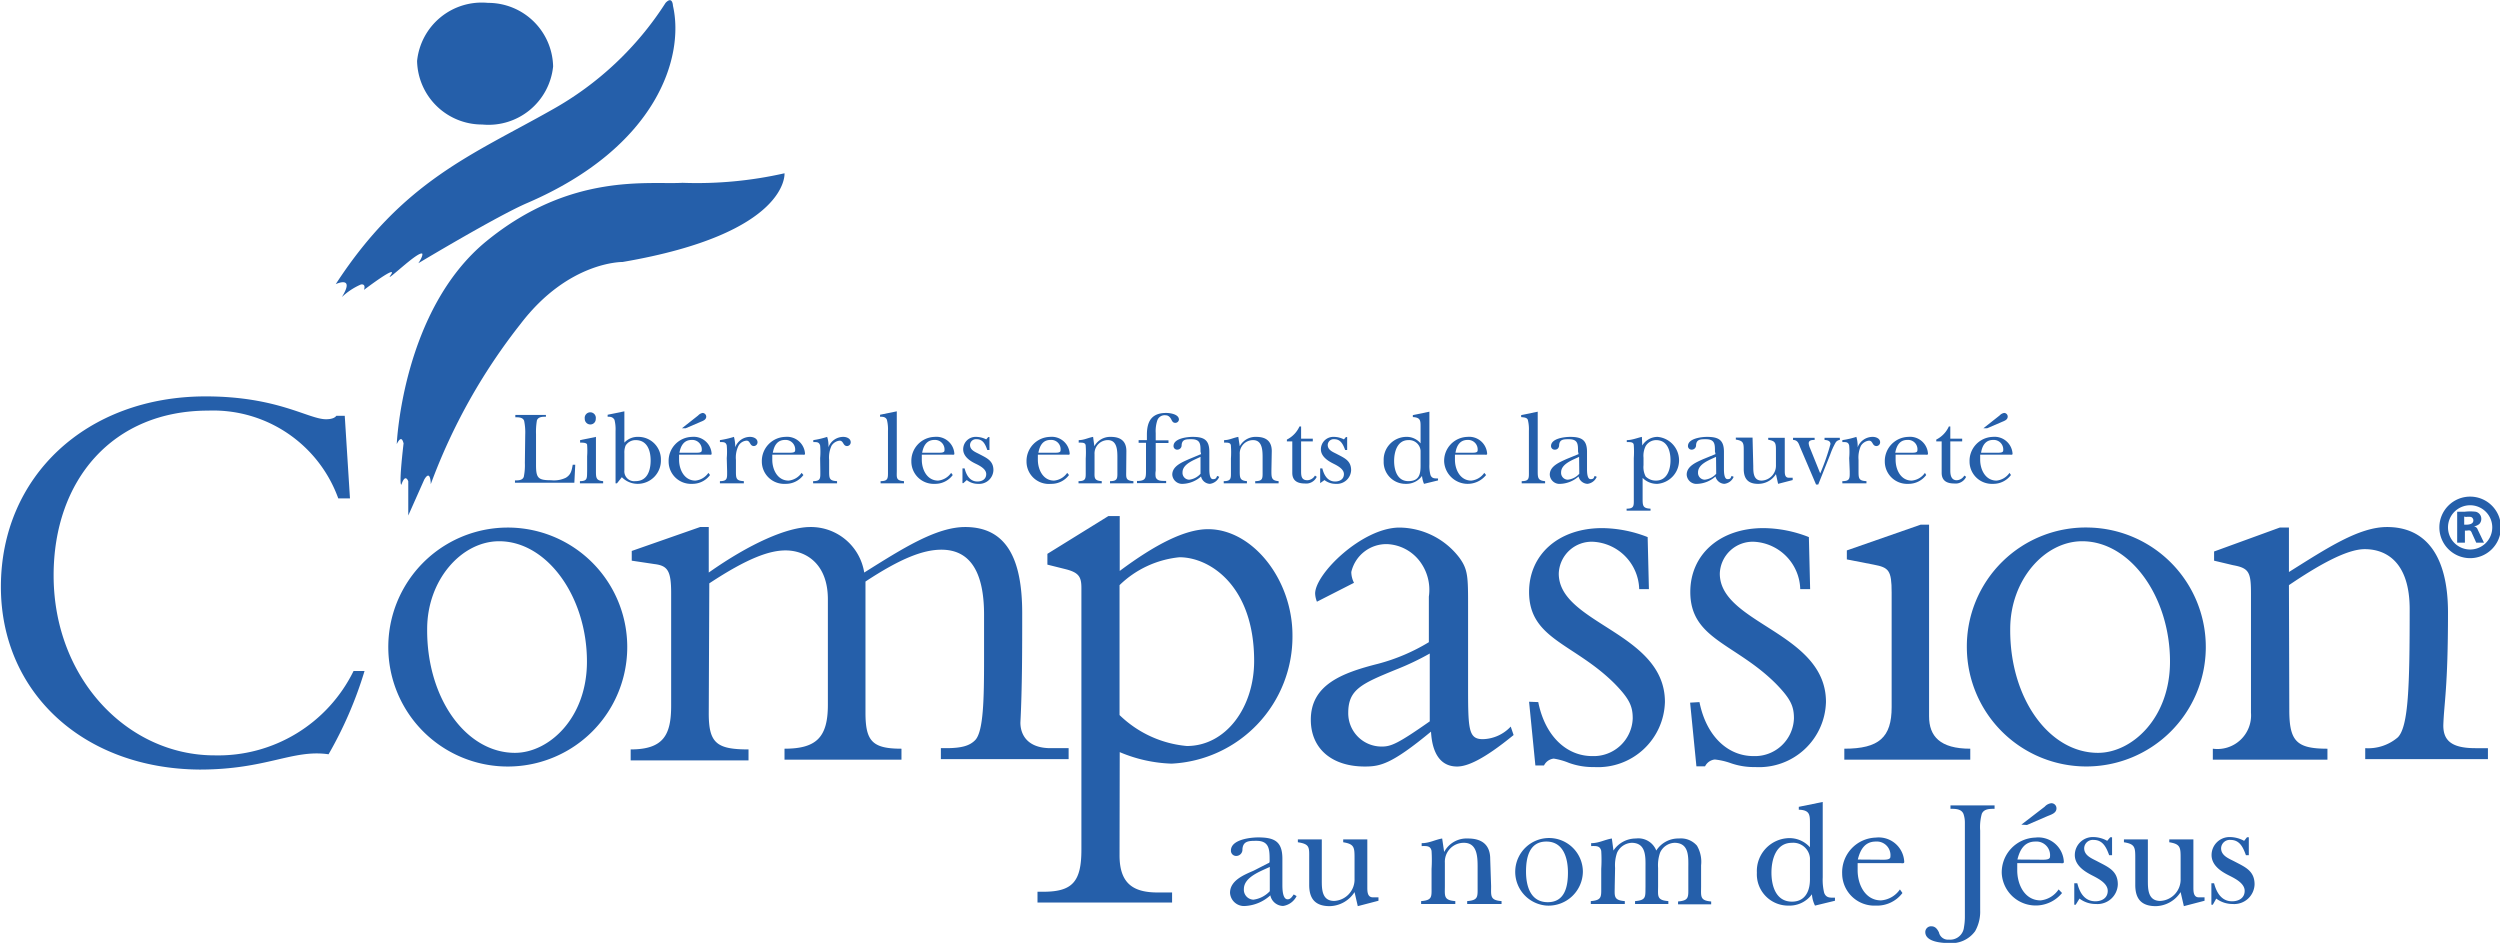 <svg id="Calque_1" data-name="Calque 1" xmlns="http://www.w3.org/2000/svg" viewBox="0 0 138.94 52.4"><title>compassion-logo-dark-fr</title><path d="M39,.9" transform="translate(-1.95 -0.84)" fill="#255faa"/><path d="M28.75,7.76a3.61,3.61,0,0,0,3.94-3.23A3.61,3.61,0,0,0,29.07,1a3.61,3.61,0,0,0-3.94,3.23A3.61,3.61,0,0,0,28.75,7.76Z" transform="translate(-1.95 -0.84)" fill="#255faa"/><path d="M38.94,1a17.76,17.76,0,0,1-6.33,5.95c-4.38,2.48-8.26,3.93-12,9.68,0,0,1.1-.51.34.72a3.63,3.63,0,0,1,1.06-.7s.29-.07.17.3c0,0,2-1.52,1.46-.79-.3.44,1.56-1.4,1.78-1.22,0,0,.06.11-.22.53,0,0,4.43-2.66,6.08-3.36C38.47,9,40,4,39.35,1.16,39.35,1.16,39.33.59,38.94,1Z" transform="translate(-1.95 -0.84)" fill="#255faa"/><path d="M24,25.52s.31-7.47,5-11.29S38,11.11,39.88,11a22,22,0,0,0,5.67-.53s.28,3.34-9,4.93c0,0-3-.05-5.66,3.43a32.52,32.52,0,0,0-5,8.92s0-.87-.36-.26l-.89,2,0-1.9s-.16-.48-.38.18c0,0-.17.22.12-2.3C24.36,25.47,24.29,24.93,24,25.52Z" transform="translate(-1.95 -0.84)" fill="#255faa"/><path d="M20.75,28.54a7.39,7.39,0,0,0-7.23-4.88c-5.29,0-8.59,3.84-8.59,9.16,0,5.74,4.12,10,8.94,10a8.38,8.38,0,0,0,7.73-4.69h.61a22,22,0,0,1-2,4.63c-2-.29-3.43.85-7.17.85C6.58,43.56,2,39.32,2,33.45c0-6.14,4.76-10.58,11.38-10.58,4,0,5.71,1.27,6.69,1.27.35,0,.51-.1.57-.19h.47l.29,4.59Z" transform="translate(-1.95 -0.84)" fill="#255faa"/><path d="M30.12,30.16a6.64,6.64,0,1,1,.1,13.28,6.64,6.64,0,1,1-.1-13.28Zm.45,12.52c1.87,0,4-1.91,4-5.07,0-3.62-2.22-6.69-4.88-6.69-2.09,0-4,2.15-4,4.88C25.66,39.63,27.84,42.68,30.57,42.68Z" transform="translate(-1.95 -0.84)" fill="#255faa"/><path d="M41.34,40.49c0,1.65.44,2,2.21,2v.61H37v-.61c1.84,0,2.25-.82,2.25-2.44V33.8c0-1.23-.19-1.52-.92-1.61L37.06,32v-.54l3.8-1.33h.48v2.53c2.28-1.61,4.37-2.53,5.64-2.53a3,3,0,0,1,3,2.53c2.12-1.33,4-2.53,5.61-2.53,2.28,0,3.17,1.74,3.17,4.78,0,2,0,4.16-.1,6.09,0,.66.38,1.42,1.68,1.42h1v.61H54.24v-.61h.28c.92,0,1.33-.15,1.62-.44.47-.47.5-2.31.5-4.5V35c0-2.44-.82-3.61-2.37-3.61-1,0-2.25.47-4.22,1.77v7.29c0,1.58.38,2,2,2v.61h-6.5v-.61c1.77,0,2.41-.63,2.41-2.44V34.15c0-2-1.24-2.72-2.35-2.72-.88,0-2.09.41-4.24,1.83Z" transform="translate(-1.95 -0.84)" fill="#255faa"/><path d="M64.17,48.38c0,1.59.79,2.06,2.12,2.06h.8V51H59.61v-.6h.31c1.62,0,2.13-.54,2.13-2.34V33.52c0-.61-.13-.86-.89-1.05l-1-.25v-.6l3.39-2.1h.63v3.05c2-1.49,3.64-2.32,4.91-2.32,2.47,0,4.69,2.79,4.69,5.9a7.07,7.07,0,0,1-6.72,7.13,8,8,0,0,1-2.88-.64Zm0-7.8a6.16,6.16,0,0,0,3.74,1.72c2.16,0,3.74-2.13,3.74-4.73,0-4.18-2.47-5.76-4.15-5.76a5.56,5.56,0,0,0-3.33,1.55Z" transform="translate(-1.95 -0.84)" fill="#255faa"/><path d="M75.14,34.28a1.36,1.36,0,0,1-.1-.45c0-1.11,2.63-3.67,4.69-3.67a4.24,4.24,0,0,1,3.33,1.68c.48.66.48,1.07.48,2.72v4.25c0,2.54,0,3.11.82,3.11a2.19,2.19,0,0,0,1.55-.7l.16.47c-1.71,1.4-2.6,1.75-3.14,1.75-1.29,0-1.42-1.43-1.45-1.94-2.19,1.81-2.82,1.94-3.68,1.94-1.84,0-3-1-3-2.6,0-1.94,1.72-2.6,3.74-3.11a10.7,10.7,0,0,0,2.82-1.2V34a2.63,2.63,0,0,0-.53-2,2.41,2.41,0,0,0-1.78-.92,2,2,0,0,0-2,1.55,1.34,1.34,0,0,0,.15.6Zm6.27,2.88a14.9,14.9,0,0,1-1.87.89c-1.93.79-2.66,1.11-2.66,2.41a1.85,1.85,0,0,0,1.87,1.87c.51,0,.89-.16,2.66-1.4Z" transform="translate(-1.95 -0.84)" fill="#255faa"/><path d="M87.44,39.86c.38,1.9,1.58,3,3,3a2.17,2.17,0,0,0,2.25-2.09c0-.66-.16-1.07-1-1.93-2.25-2.25-4.76-2.47-4.76-5.1,0-2.09,1.65-3.55,4.06-3.55a7.08,7.08,0,0,1,2.53.5l.07,2.89h-.54a2.71,2.71,0,0,0-2.54-2.63,1.83,1.83,0,0,0-1.93,1.77c0,2.79,5.9,3.27,5.9,7.13a3.72,3.72,0,0,1-3.93,3.62,3.91,3.91,0,0,1-1.4-.23A3.8,3.8,0,0,0,88.3,43a.69.69,0,0,0-.54.38h-.48l-.35-3.54Z" transform="translate(-1.95 -0.84)" fill="#255faa"/><path d="M96.4,39.86c.38,1.9,1.58,3,3,3a2.17,2.17,0,0,0,2.25-2.09c0-.66-.16-1.07-1-1.93-2.25-2.25-4.76-2.47-4.76-5.1,0-2.09,1.65-3.55,4.06-3.55a7,7,0,0,1,2.53.5l.07,2.89H102a2.71,2.71,0,0,0-2.54-2.63,1.83,1.83,0,0,0-1.93,1.77c0,2.79,5.9,3.27,5.9,7.13a3.72,3.72,0,0,1-3.93,3.62,3.91,3.91,0,0,1-1.4-.23,3.8,3.8,0,0,0-.85-.19.69.69,0,0,0-.54.38h-.48l-.35-3.54Z" transform="translate(-1.95 -0.84)" fill="#255faa"/><path d="M109.16,40.65c0,1.11.61,1.8,2.29,1.8v.61h-7v-.61c1.93,0,2.63-.63,2.63-2.31V33.77c0-1.24-.16-1.39-1-1.55l-1.49-.29v-.5L108.69,30h.47Z" transform="translate(-1.95 -0.84)" fill="#255faa"/><path d="M118.1,30.16a6.64,6.64,0,1,1-6.84,6.72A6.61,6.61,0,0,1,118.1,30.16Zm.45,12.52c1.87,0,4-1.91,4-5.07,0-3.62-2.22-6.69-4.88-6.69-2.09,0-4,2.15-4,4.88C113.64,39.63,115.82,42.68,118.55,42.68Z" transform="translate(-1.95 -0.84)" fill="#255faa"/><path d="M129.18,40.3c0,1.74.41,2.15,2.12,2.15v.61h-6.37v-.61a1.87,1.87,0,0,0,2.12-2V33.8c0-1.17-.12-1.39-1-1.55L125,32v-.51l3.65-1.33h.51v2.47c2.12-1.33,3.89-2.5,5.45-2.5,2.15,0,3.39,1.58,3.39,4.75,0,4.22-.22,5-.26,6.28,0,.85.48,1.26,1.78,1.26h.7v.61h-6.82v-.61a2.53,2.53,0,0,0,1.81-.6c.6-.6.66-2.91.66-7.13,0-2.53-1.23-3.33-2.5-3.33-1,0-2.57.89-4.21,2Z" transform="translate(-1.95 -0.84)" fill="#255faa"/><path d="M31.14,25a3.21,3.21,0,0,0-.06-.77c-.07-.2-.31-.2-.49-.2v-.13l.82,0,.88,0V24c-.19,0-.42,0-.5.2a3.84,3.84,0,0,0-.05.77v1.7c0,.74.11.86.84.86a1.52,1.52,0,0,0,.82-.14c.29-.18.32-.4.38-.72h.14l-.05,1-.3,0c-1,0-2,0-3,0v-.13c.18,0,.42,0,.49-.2a3.21,3.21,0,0,0,.06-.77Z" transform="translate(-1.95 -0.84)" fill="#255faa"/><path d="M35.07,25.12V27c0,.38,0,.55.4.58v.12l-.62,0-.67,0v-.12c.43,0,.39-.17.4-.55v-.82a4.43,4.43,0,0,0,0-.64c0-.14-.28-.13-.39-.13V25.3Zm-.62-1a.31.31,0,1,1,.61,0,.3.3,0,0,1-.29.31A.31.31,0,0,1,34.45,24.09Z" transform="translate(-1.95 -0.84)" fill="#255faa"/><path d="M36.65,25.44a1,1,0,0,1,.78-.32,1.25,1.25,0,0,1,1.25,1.29,1.29,1.29,0,0,1-1.29,1.32,1.23,1.23,0,0,1-.88-.37l-.27.34h-.08V24.79a2.14,2.14,0,0,0-.06-.62C36,24,35.86,24,35.72,24v-.11l.93-.19Zm0,1.54a.55.55,0,0,0,.62.6c.66,0,.84-.6.84-1.15s-.19-1.13-.83-1.13a.65.65,0,0,0-.56.3,1,1,0,0,0-.07.43Z" transform="translate(-1.95 -0.84)" fill="#255faa"/><path d="M41.41,27.24a1.21,1.21,0,0,1-1,.49,1.24,1.24,0,0,1-1.3-1.24,1.33,1.33,0,0,1,1.29-1.37,1,1,0,0,1,1.1.94c0,.07-.08.05-.14.05H39.69l0,.28c0,.55.29,1.16.91,1.16a1,1,0,0,0,.72-.43ZM40.67,26c.09,0,.28,0,.28-.12a.53.53,0,0,0-.56-.59c-.43,0-.61.33-.68.71Zm-.82-1.36.9-.71a.45.45,0,0,1,.25-.14.21.21,0,0,1,.2.2c0,.2-.22.25-.37.32l-.77.33Z" transform="translate(-1.95 -0.84)" fill="#255faa"/><path d="M42.34,26.3a4,4,0,0,0,0-.7c-.05-.21-.2-.19-.38-.19V25.3a5.19,5.19,0,0,0,.78-.18,2.1,2.1,0,0,1,.07.58h0a.88.88,0,0,1,.83-.58c.18,0,.41.09.41.3a.21.21,0,0,1-.2.21c-.24,0-.19-.3-.41-.3a.56.56,0,0,0-.45.29,1.47,1.47,0,0,0-.14.78V27c0,.42,0,.56.44.58v.12l-.66,0-.67,0v-.12c.43,0,.4-.17.4-.55Z" transform="translate(-1.95 -0.84)" fill="#255faa"/><path d="M46.6,27.24a1.21,1.21,0,0,1-1,.49,1.24,1.24,0,0,1-1.31-1.24,1.34,1.34,0,0,1,1.3-1.37,1,1,0,0,1,1.1.94c0,.07-.08.05-.14.05H44.87l0,.28c0,.55.29,1.16.91,1.16a1,1,0,0,0,.72-.43ZM45.85,26c.1,0,.29,0,.29-.12a.53.53,0,0,0-.56-.59c-.44,0-.61.33-.68.71Z" transform="translate(-1.95 -0.84)" fill="#255faa"/><path d="M47.53,26.3a4,4,0,0,0,0-.7c-.06-.21-.2-.19-.38-.19V25.3a4.8,4.8,0,0,0,.77-.18,1.54,1.54,0,0,1,.07.58h0a.88.88,0,0,1,.83-.58c.18,0,.41.09.41.3a.21.21,0,0,1-.2.21c-.24,0-.19-.3-.42-.3a.6.6,0,0,0-.45.29,1.57,1.57,0,0,0-.13.78V27c0,.42,0,.56.44.58v.12l-.66,0-.67,0v-.12c.43,0,.4-.17.4-.55Z" transform="translate(-1.95 -0.84)" fill="#255faa"/><path d="M51.79,27c0,.38-.06.55.4.58v.12l-.66,0-.64,0v-.12c.43,0,.41-.17.41-.55V24.79a2.14,2.14,0,0,0-.06-.62C51.17,24,51,24,50.86,24v-.11l.93-.19Z" transform="translate(-1.95 -0.84)" fill="#255faa"/><path d="M54.9,27.24a1.21,1.21,0,0,1-1,.49,1.24,1.24,0,0,1-1.3-1.24,1.33,1.33,0,0,1,1.29-1.37,1,1,0,0,1,1.1.94c0,.07-.08.05-.14.05H53.18l0,.28c0,.55.29,1.16.91,1.16a1,1,0,0,0,.72-.43ZM54.16,26c.09,0,.28,0,.28-.12a.53.53,0,0,0-.56-.59c-.43,0-.61.33-.68.71Z" transform="translate(-1.95 -0.84)" fill="#255faa"/><path d="M55.49,27.69h-.05l0-.82h.12c.09.37.29.73.71.73.26,0,.49-.13.49-.41s-.34-.46-.59-.58-.69-.37-.69-.8a.69.69,0,0,1,.72-.69,1.25,1.25,0,0,1,.56.14l.11-.13h.07v.72h-.12c-.1-.29-.23-.6-.59-.6a.33.33,0,0,0-.37.32c0,.3.32.4.54.52.4.21.76.36.76.88a.79.79,0,0,1-.85.76,1,1,0,0,1-.63-.21Z" transform="translate(-1.95 -0.84)" fill="#255faa"/><path d="M61.36,27.24a1.21,1.21,0,0,1-1,.49A1.24,1.24,0,0,1,59,26.49a1.34,1.34,0,0,1,1.3-1.37,1,1,0,0,1,1.1.94c0,.07-.09.05-.14.05H59.63l0,.28c0,.55.29,1.16.9,1.16a1,1,0,0,0,.73-.43ZM60.61,26c.09,0,.28,0,.28-.12a.52.52,0,0,0-.56-.59c-.43,0-.6.33-.67.71Z" transform="translate(-1.95 -0.84)" fill="#255faa"/><path d="M64.54,27c0,.38-.05.55.4.58v.12l-.63,0-.67,0v-.12c.44,0,.41-.17.41-.55v-.73c0-.4,0-1-.53-1a.74.74,0,0,0-.74.78V27c0,.38-.05.55.4.58v.12l-.63,0-.66,0v-.12c.43,0,.4-.17.4-.55v-.7a5.16,5.16,0,0,0,0-.7c0-.21-.2-.19-.39-.19V25.3c.3,0,.52-.13.8-.18l.07.52h0a1,1,0,0,1,.92-.52c.55,0,.86.25.86.79Z" transform="translate(-1.95 -0.84)" fill="#255faa"/><path d="M65.23,25.45V25.3h.46V25c0-.75.27-1.21,1.07-1.21.22,0,.71.07.71.37a.2.2,0,0,1-.21.18c-.11,0-.16-.08-.2-.16s-.13-.26-.33-.26a.43.43,0,0,0-.46.28,1.9,1.9,0,0,0-.09.71v.4h.71v.15h-.71V27a1.11,1.11,0,0,0,0,.36c.09.24.37.2.58.21v.12l-.83,0-.79,0v-.12c.51,0,.5-.18.5-.63V25.45Z" transform="translate(-1.95 -0.84)" fill="#255faa"/><path d="M68.67,26.09c.06,0,0-.11,0-.17,0-.39,0-.67-.51-.67-.29,0-.52,0-.54.33a.24.24,0,0,1-.23.25.2.2,0,0,1-.22-.2c0-.43.77-.51,1.06-.51.64,0,.93.17.93.83v.95c0,.15,0,.57.2.57s.18-.1.24-.18l.11.05a.65.65,0,0,1-.52.39.52.52,0,0,1-.49-.41,1.6,1.6,0,0,1-1,.41.55.55,0,0,1-.6-.51c0-.48.55-.69.92-.86Zm0,.14c-.34.17-1,.39-1,.86a.38.38,0,0,0,.37.41,1,1,0,0,0,.63-.33Z" transform="translate(-1.95 -0.84)" fill="#255faa"/><path d="M72.61,27c0,.38,0,.55.4.58v.12l-.63,0-.67,0v-.12c.44,0,.41-.17.41-.55v-.73c0-.4,0-1-.53-1a.74.74,0,0,0-.74.78V27c0,.38,0,.55.4.58v.12l-.62,0-.67,0v-.12c.43,0,.4-.17.4-.55v-.7a5.16,5.16,0,0,0,0-.7c0-.21-.2-.19-.38-.19V25.3c.29,0,.51-.13.79-.18l.08.52h0a1,1,0,0,1,.92-.52c.55,0,.86.25.86.79Z" transform="translate(-1.95 -0.84)" fill="#255faa"/><path d="M73.47,25.37v-.1a1.5,1.5,0,0,0,.7-.73h.09v.68h.65v.15h-.65V27c0,.26,0,.53.35.53a.51.51,0,0,0,.42-.26l.1.07a.65.65,0,0,1-.67.37c-.41,0-.69-.16-.69-.59V25.37Z" transform="translate(-1.95 -0.84)" fill="#255faa"/><path d="M75.32,27.69h0l0-.82h.12c.09.37.29.73.71.73.26,0,.49-.13.49-.41s-.34-.46-.58-.58-.7-.37-.7-.8a.69.69,0,0,1,.72-.69,1.22,1.22,0,0,1,.56.14l.11-.13h.07v.72h-.11c-.11-.29-.24-.6-.6-.6a.33.33,0,0,0-.37.32c0,.3.32.4.54.52.4.21.76.36.76.88a.79.79,0,0,1-.85.76,1,1,0,0,1-.63-.21Z" transform="translate(-1.95 -0.84)" fill="#255faa"/><path d="M81.09,27.73a1.5,1.5,0,0,1-.11-.44,1.07,1.07,0,0,1-.9.44,1.21,1.21,0,0,1-1.23-1.27,1.27,1.27,0,0,1,1.23-1.34,1,1,0,0,1,.82.36v-.91c0-.35,0-.53-.43-.55v-.11l.92-.19v2.92a2,2,0,0,0,.06.6c.08.2.23.19.42.19v.11Zm-.19-1.84a.64.64,0,0,0-.68-.59c-.62,0-.79.66-.79,1.16s.17,1.12.79,1.12.68-.41.68-.87Z" transform="translate(-1.95 -0.84)" fill="#255faa"/><path d="M84.54,27.24a1.31,1.31,0,0,1-2.33-.75,1.33,1.33,0,0,1,1.29-1.37,1,1,0,0,1,1.1.94c0,.07-.08.05-.14.05H82.81l0,.28c0,.55.29,1.16.91,1.16a1,1,0,0,0,.72-.43ZM83.79,26c.09,0,.28,0,.28-.12a.53.53,0,0,0-.56-.59c-.43,0-.61.33-.67.71Z" transform="translate(-1.95 -0.84)" fill="#255faa"/><path d="M87.41,27c0,.38,0,.55.41.58v.12l-.67,0-.63,0v-.12c.43,0,.4-.17.4-.55V24.79a2.14,2.14,0,0,0-.06-.62c-.06-.14-.24-.13-.37-.15v-.11l.92-.19Z" transform="translate(-1.95 -0.84)" fill="#255faa"/><path d="M89.65,26.09c.06,0,0-.11,0-.17,0-.39,0-.67-.51-.67-.28,0-.52,0-.54.33,0,.13-.08.25-.23.25a.2.2,0,0,1-.22-.2c0-.43.77-.51,1.06-.51.64,0,.94.17.94.83v.95c0,.15,0,.57.2.57s.17-.1.23-.18l.11.05a.64.64,0,0,1-.51.39.53.53,0,0,1-.5-.41,1.6,1.6,0,0,1-1,.41.54.54,0,0,1-.6-.51c0-.48.55-.69.91-.86Zm.06.14c-.35.17-1,.39-1,.86a.38.38,0,0,0,.37.41,1,1,0,0,0,.64-.33Z" transform="translate(-1.95 -0.84)" fill="#255faa"/><path d="M93.22,25.6h0a1,1,0,0,1,.85-.48,1.31,1.31,0,0,1,0,2.61,1.11,1.11,0,0,1-.83-.33v1.12c0,.42,0,.57.44.59v.11l-.64,0-.69,0v-.11c.43,0,.4-.17.4-.55V26.3a5.16,5.16,0,0,0,0-.7c0-.21-.2-.19-.39-.19V25.3c.29,0,.57-.12.84-.18Zm.07,1.09a1.12,1.12,0,0,0,.12.63.79.79,0,0,0,.57.23c.62,0,.81-.61.81-1.13s-.17-1.12-.8-1.12a.68.68,0,0,0-.58.33,1.2,1.2,0,0,0-.12.65Z" transform="translate(-1.95 -0.84)" fill="#255faa"/><path d="M97.26,26.09c.06,0,0-.11,0-.17,0-.39,0-.67-.51-.67-.28,0-.52,0-.54.33a.24.24,0,0,1-.23.25.2.2,0,0,1-.22-.2c0-.43.77-.51,1.06-.51.64,0,.94.17.94.83v.95c0,.15,0,.57.2.57s.17-.1.23-.18l.11.05a.64.64,0,0,1-.52.39.53.53,0,0,1-.49-.41,1.6,1.6,0,0,1-1,.41.54.54,0,0,1-.6-.51c0-.48.54-.69.91-.86Zm.06.14c-.35.17-1,.39-1,.86a.38.38,0,0,0,.37.41,1,1,0,0,0,.64-.33Z" transform="translate(-1.95 -0.84)" fill="#255faa"/><path d="M99.39,26.75c0,.34,0,.8.47.8a.83.83,0,0,0,.79-.86v-.77c0-.44,0-.57-.43-.64v-.11l.47,0,.45,0V27c0,.16,0,.39.22.39l.22,0v.13l-.81.21-.12-.54a1.16,1.16,0,0,1-1,.54c-.58,0-.79-.32-.79-.82v-1c0-.44,0-.57-.44-.64v-.11l.48,0,.45,0Z" transform="translate(-1.95 -0.84)" fill="#255faa"/><path d="M102,25.71c-.09-.22-.13-.41-.4-.42v-.12l.61,0,.59,0v.12c-.12,0-.33,0-.33.19a.9.9,0,0,0,.08.28l.56,1.39a12.25,12.25,0,0,0,.57-1.63c0-.19-.19-.22-.33-.23v-.12l.43,0,.42,0v.12a.31.31,0,0,0-.23.14,4,4,0,0,0-.3.66L103,27.77h-.12Z" transform="translate(-1.95 -0.84)" fill="#255faa"/><path d="M104.72,26.3a3.94,3.94,0,0,0,0-.7c-.05-.21-.19-.19-.38-.19V25.3a4.92,4.92,0,0,0,.78-.18,1.78,1.78,0,0,1,.07.58h0a.89.89,0,0,1,.84-.58c.18,0,.41.09.41.3a.21.21,0,0,1-.2.21c-.25,0-.19-.3-.42-.3a.6.6,0,0,0-.45.29,1.57,1.57,0,0,0-.13.78V27c0,.42,0,.56.44.58v.12l-.67,0-.67,0v-.12c.44,0,.41-.17.41-.55Z" transform="translate(-1.95 -0.84)" fill="#255faa"/><path d="M109,27.24a1.22,1.22,0,0,1-1,.49,1.24,1.24,0,0,1-1.3-1.24,1.34,1.34,0,0,1,1.3-1.37,1,1,0,0,1,1.1.94c0,.07-.09.05-.15.05h-1.65l0,.28c0,.55.28,1.16.9,1.16a1,1,0,0,0,.73-.43ZM108.23,26c.09,0,.28,0,.28-.12a.52.52,0,0,0-.56-.59c-.43,0-.6.33-.67.71Z" transform="translate(-1.95 -0.84)" fill="#255faa"/><path d="M109.56,25.37v-.1a1.5,1.5,0,0,0,.7-.73h.08v.68H111v.15h-.66V27c0,.26.06.53.36.53a.52.52,0,0,0,.42-.26l.1.07a.65.65,0,0,1-.67.37c-.41,0-.69-.16-.69-.59V25.37Z" transform="translate(-1.95 -0.84)" fill="#255faa"/><path d="M113.71,27.24a1.22,1.22,0,0,1-1,.49,1.24,1.24,0,0,1-1.3-1.24,1.33,1.33,0,0,1,1.29-1.37,1,1,0,0,1,1.1.94c0,.07-.08.05-.14.05H112l0,.28c0,.55.29,1.16.91,1.16a1,1,0,0,0,.72-.43ZM113,26c.09,0,.28,0,.28-.12a.53.53,0,0,0-.56-.59c-.43,0-.61.33-.67.71Zm-.82-1.36.9-.71a.45.45,0,0,1,.25-.14.2.2,0,0,1,.2.2c0,.2-.22.25-.37.32l-.77.33Z" transform="translate(-1.95 -0.84)" fill="#255faa"/><path d="M72.44,48.81c.09,0,.07-.15.07-.24,0-.56-.05-1-.73-1-.41,0-.75,0-.78.47a.35.35,0,0,1-.33.37.29.29,0,0,1-.31-.3c0-.62,1.1-.73,1.52-.73.92,0,1.34.24,1.34,1.19V50c0,.21,0,.82.29.82.17,0,.25-.15.34-.27l.16.09a1,1,0,0,1-.75.55.74.74,0,0,1-.71-.59,2.26,2.26,0,0,1-1.38.59.78.78,0,0,1-.86-.73c0-.69.78-1,1.31-1.23Zm.08.21c-.5.24-1.44.56-1.44,1.23a.55.55,0,0,0,.53.59,1.52,1.52,0,0,0,.91-.47Z" transform="translate(-1.95 -0.84)" fill="#255faa"/><path d="M75.41,49.76c0,.49,0,1.15.69,1.15a1.19,1.19,0,0,0,1.13-1.23V48.57c0-.63,0-.82-.63-.92v-.16l.69,0,.65,0v2.66c0,.23,0,.56.31.56l.31,0v.19l-1.15.3-.18-.78a1.68,1.68,0,0,1-1.38.78c-.84,0-1.14-.45-1.14-1.18V48.57c0-.63.05-.82-.63-.92v-.16l.68,0,.65,0Z" transform="translate(-1.95 -0.84)" fill="#255faa"/><path d="M84.82,50.08c0,.55-.07.79.58.84v.16l-.91,0-1,0v-.16c.62-.05.58-.24.58-.79V49.07c0-.57,0-1.39-.76-1.39a1.05,1.05,0,0,0-1.06,1.11v1.29c0,.55-.08.79.58.84v.16l-.9,0-1,0v-.16c.63-.05.58-.24.58-.79v-1a8,8,0,0,0,0-1c-.06-.3-.29-.27-.55-.27v-.16c.43,0,.74-.19,1.14-.26l.11.75h0a1.41,1.41,0,0,1,1.32-.75c.79,0,1.24.36,1.24,1.14Z" transform="translate(-1.95 -0.84)" fill="#255faa"/><path d="M89.92,49.28a1.91,1.91,0,0,1-2,1.89,1.88,1.88,0,1,1,2-1.89Zm-3.16,0c0,.79.24,1.7,1.21,1.7s1.12-.91,1.12-1.65-.22-1.72-1.2-1.72S86.76,48.56,86.76,49.28Z" transform="translate(-1.95 -0.84)" fill="#255faa"/><path d="M91.69,50.08c0,.55-.09.79.56.84v.16l-.89,0-1,0v-.16c.62-.05.58-.24.58-.79v-1a8,8,0,0,0,0-1c-.07-.3-.29-.27-.56-.27v-.16c.43,0,.74-.19,1.15-.26l.09.67a1.49,1.49,0,0,1,1.25-.67,1.07,1.07,0,0,1,1.13.67,1.45,1.45,0,0,1,1.26-.67,1.18,1.18,0,0,1,1,.4,1.77,1.77,0,0,1,.23,1.09v1.17c0,.55-.08.79.56.84v.16l-.92,0-.92,0v-.16c.61-.05.57-.24.57-.79V49.08c0-.58.07-1.4-.77-1.4a.92.92,0,0,0-.8.55,2.12,2.12,0,0,0-.11.85v1c0,.55-.09.79.57.84v.16l-.91,0-.94,0v-.16c.63-.05.57-.24.58-.79V49.08c0-.58.06-1.4-.77-1.4a.94.94,0,0,0-.81.55,2.12,2.12,0,0,0-.11.85Z" transform="translate(-1.95 -0.84)" fill="#255faa"/><path d="M102.82,51.17a1.63,1.63,0,0,1-.17-.63,1.54,1.54,0,0,1-1.29.63,1.74,1.74,0,0,1-1.77-1.83,1.83,1.83,0,0,1,1.77-1.92,1.52,1.52,0,0,1,1.18.51V46.62c0-.49,0-.76-.62-.78v-.16l1.33-.27V49.6a3.07,3.07,0,0,0,.08.86c.11.29.33.27.6.27v.17Zm-.28-2.64a.93.93,0,0,0-1-.85c-.9,0-1.14.94-1.14,1.66s.24,1.61,1.14,1.61c.74,0,1-.59,1-1.24Z" transform="translate(-1.95 -0.84)" fill="#255faa"/><path d="M107.68,50.47a1.77,1.77,0,0,1-1.48.7,1.79,1.79,0,0,1-1.87-1.78,1.93,1.93,0,0,1,1.87-2,1.42,1.42,0,0,1,1.58,1.35c0,.11-.13.07-.21.07h-2.38l0,.4c0,.79.42,1.67,1.3,1.67a1.4,1.4,0,0,0,1.05-.61Zm-1.08-1.85c.14,0,.41,0,.41-.16a.76.76,0,0,0-.81-.85c-.62,0-.87.47-1,1Z" transform="translate(-1.95 -0.84)" fill="#255faa"/><path d="M112,51.42a2.21,2.21,0,0,1-.28,1.17,1.62,1.62,0,0,1-1.47.66c-.38,0-1.3-.06-1.3-.61a.32.32,0,0,1,.34-.32c.22,0,.33.16.42.34a.51.51,0,0,0,.55.4.77.77,0,0,0,.84-.69,3.31,3.31,0,0,0,.05-.54V46.56a1.46,1.46,0,0,0-.08-.49c-.12-.28-.45-.28-.72-.28V45.6l1.2,0c.41,0,.83,0,1.25,0v.19c-.27,0-.59,0-.71.28A2.78,2.78,0,0,0,112,47Z" transform="translate(-1.95 -0.84)" fill="#255faa"/><path d="M116.55,50.47a1.89,1.89,0,0,1-3.35-1.08,1.93,1.93,0,0,1,1.86-2,1.42,1.42,0,0,1,1.59,1.35c0,.11-.13.07-.21.07h-2.38l0,.4c0,.79.41,1.67,1.3,1.67a1.38,1.38,0,0,0,1-.61Zm-1.08-1.85c.13,0,.41,0,.41-.16a.76.76,0,0,0-.81-.85c-.62,0-.87.47-1,1Zm-1.18-1.95,1.3-1a.58.58,0,0,1,.36-.19.28.28,0,0,1,.29.29c0,.27-.32.35-.53.44l-1.11.48Z" transform="translate(-1.95 -0.84)" fill="#255faa"/><path d="M117.31,51.12h-.08l0-1.19h.17c.13.53.41,1,1,1,.36,0,.69-.18.69-.58s-.48-.66-.83-.84-1-.52-1-1.15a1,1,0,0,1,1-1,1.62,1.62,0,0,1,.8.21l.17-.2h.1l0,1h-.16c-.15-.41-.34-.85-.86-.85a.48.48,0,0,0-.53.46c0,.43.46.58.77.75.57.3,1.1.51,1.1,1.26a1.13,1.13,0,0,1-1.22,1.09,1.48,1.48,0,0,1-.91-.3Z" transform="translate(-1.95 -0.84)" fill="#255faa"/><path d="M121.32,49.76c0,.49,0,1.15.69,1.15a1.19,1.19,0,0,0,1.13-1.23V48.57c0-.63,0-.82-.63-.92v-.16l.69,0,.65,0v2.66c0,.23,0,.56.3.56l.32,0v.19l-1.15.3-.18-.78a1.68,1.68,0,0,1-1.38.78c-.84,0-1.14-.45-1.14-1.18V48.57c0-.63,0-.82-.63-.92v-.16l.68,0,.65,0Z" transform="translate(-1.95 -0.84)" fill="#255faa"/><path d="M124.93,51.12h-.08l0-1.19H125c.14.53.42,1,1,1,.37,0,.7-.18.7-.58s-.48-.66-.84-.84-1-.52-1-1.15a1,1,0,0,1,1-1,1.69,1.69,0,0,1,.81.21l.16-.2h.1l0,1h-.16c-.15-.41-.33-.85-.85-.85a.48.48,0,0,0-.53.46c0,.43.45.58.77.75.57.3,1.09.51,1.09,1.26a1.13,1.13,0,0,1-1.22,1.09,1.51,1.51,0,0,1-.91-.3Z" transform="translate(-1.95 -0.84)" fill="#255faa"/><path d="M138.9,29.55V30H139c.27,0,.41-.08.41-.24a.21.21,0,0,0-.13-.19,1,1,0,0,0-.28,0ZM138.51,31V29.28h.42a2.61,2.61,0,0,1,.61,0,.4.4,0,0,1,.31.41.39.39,0,0,1-.11.27.55.55,0,0,1-.3.13h0a.27.27,0,0,1,.21.18L140,31h-.43l-.24-.53a.33.33,0,0,0-.09-.14.3.3,0,0,0-.18,0h-.12V31Z" transform="translate(-1.95 -0.84)" fill="#255faa" fill-rule="evenodd"/><path d="M138,30.15a1.23,1.23,0,1,1,1.23,1.23A1.23,1.23,0,0,1,138,30.15Zm-.48,0a1.71,1.71,0,1,1,1.71,1.71,1.71,1.71,0,0,1-1.71-1.71Z" transform="translate(-1.95 -0.84)" fill="#255faa" fill-rule="evenodd"/></svg>